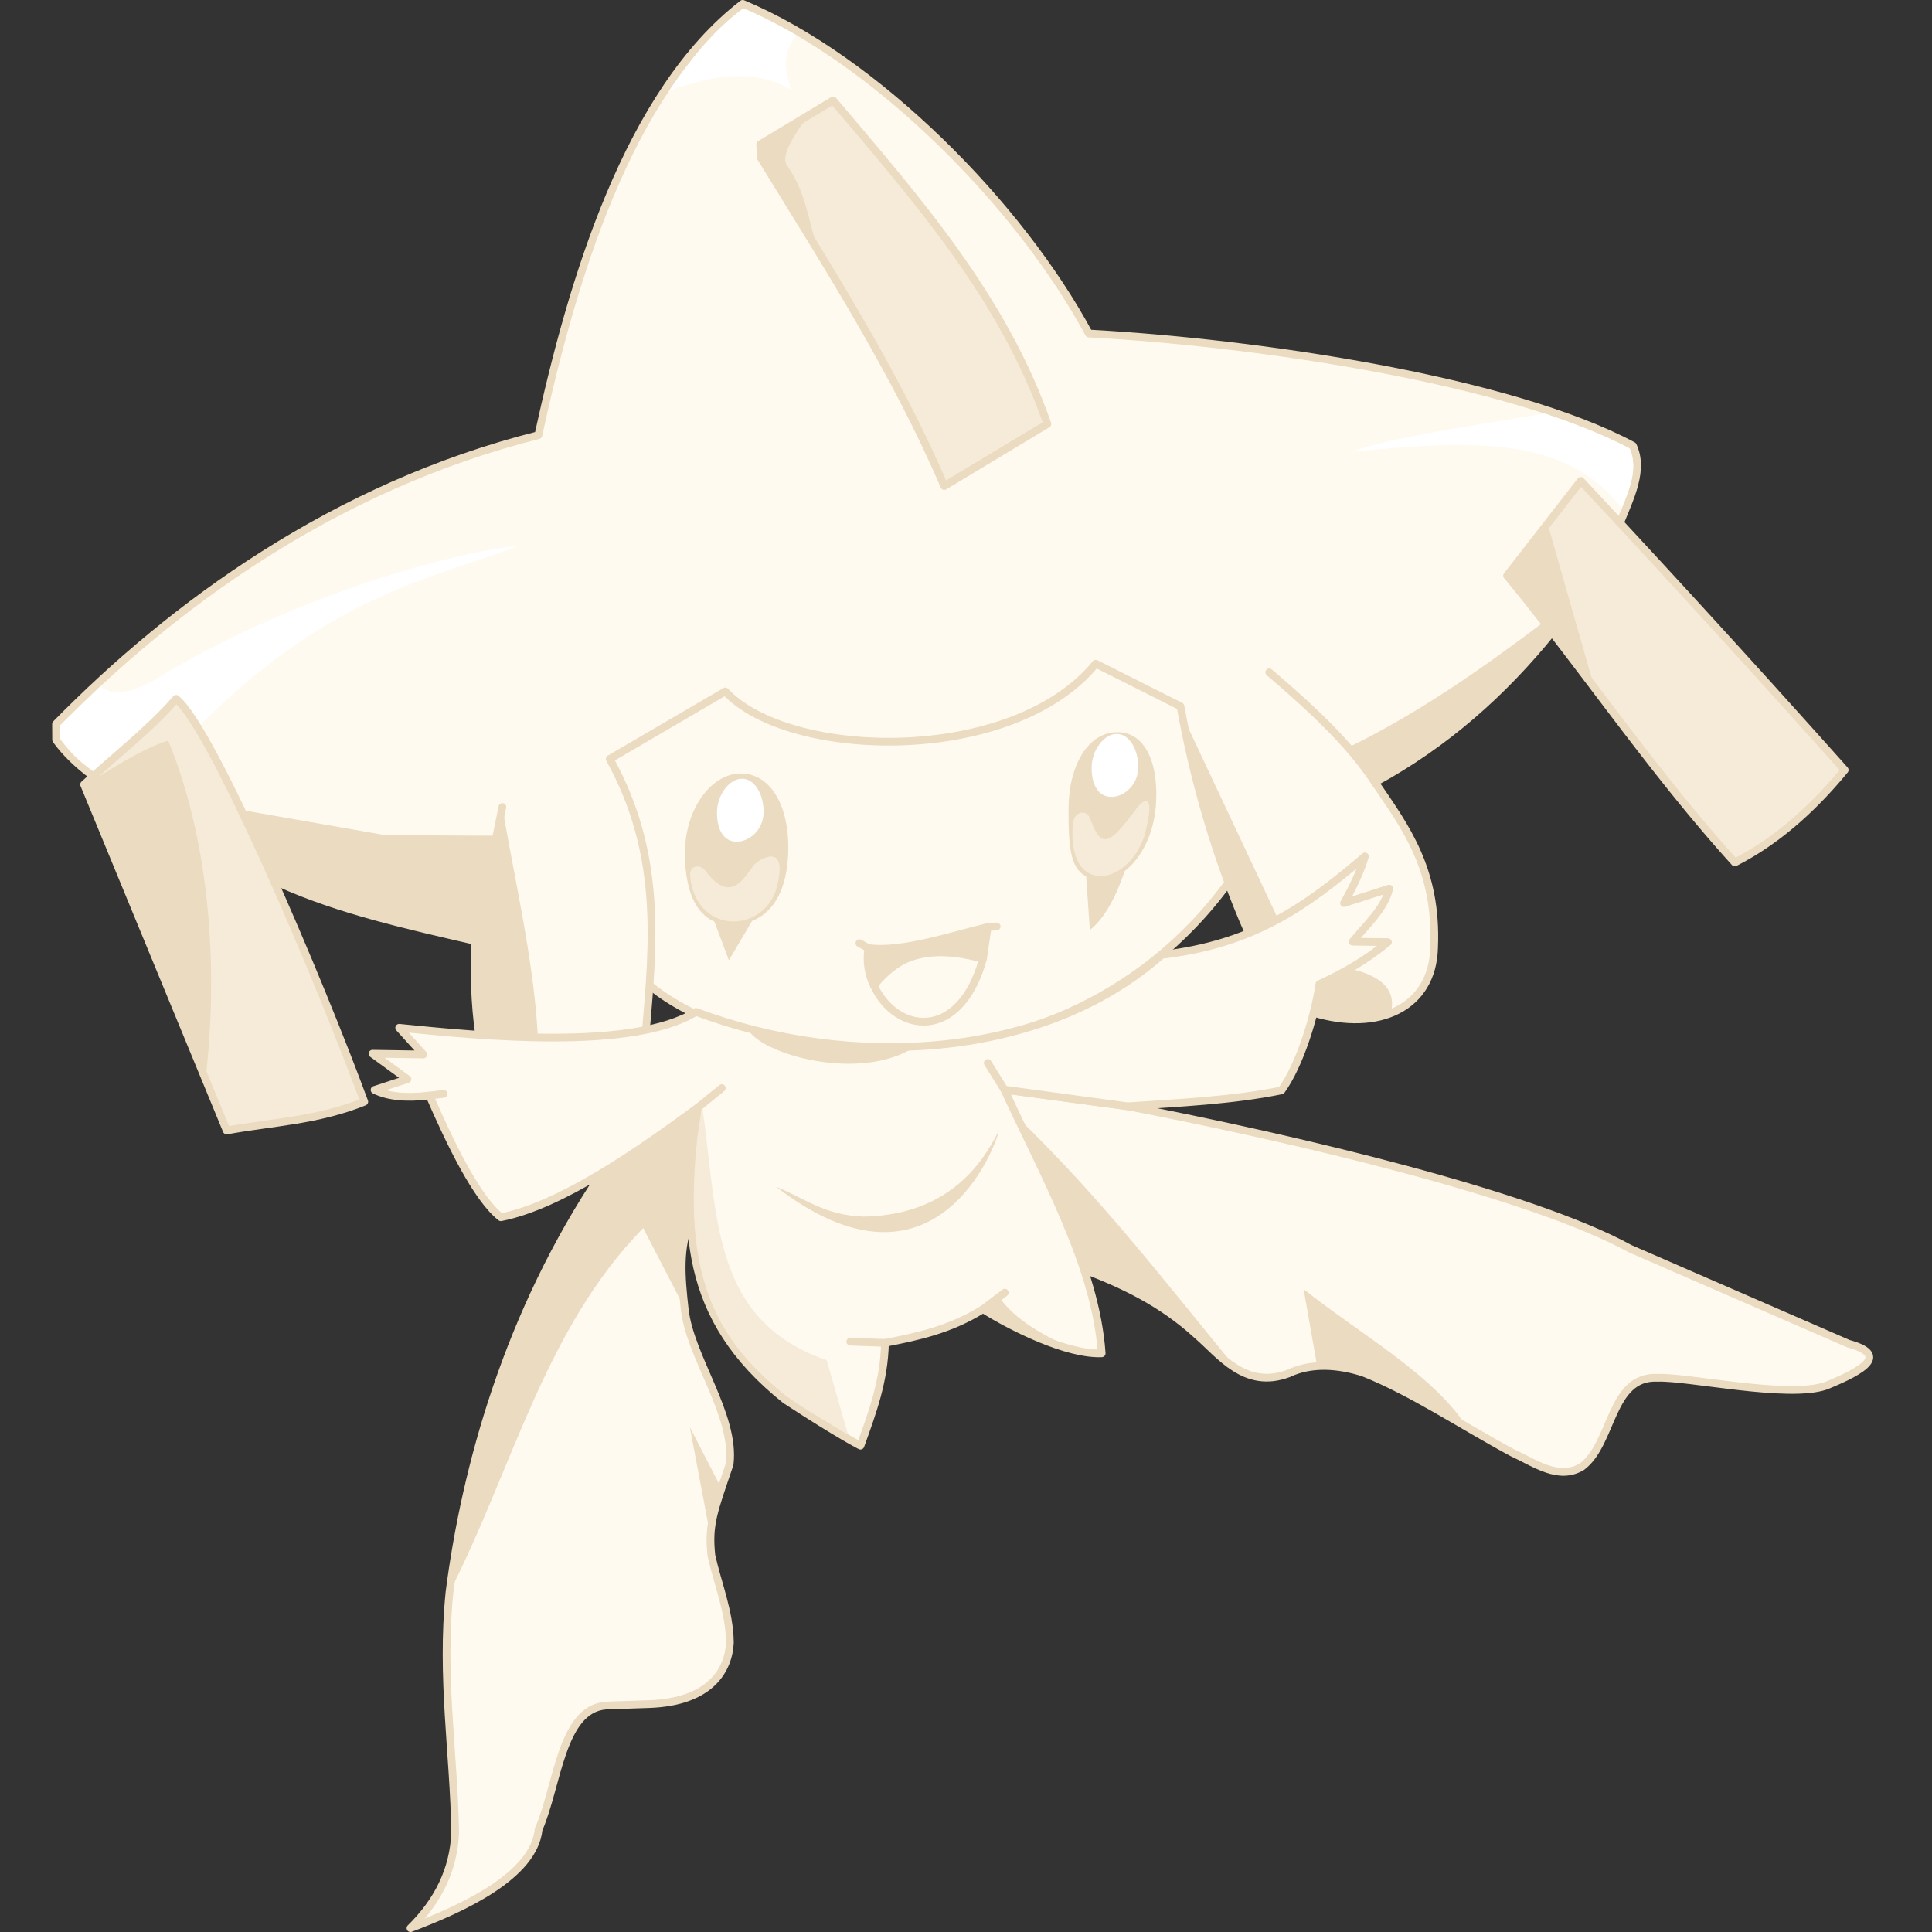<svg xmlns="http://www.w3.org/2000/svg" width="250" height="250" viewBox="0 0 250 250">
  <rect x="0" y="0" width="250" height="250" fill="#333333" stroke="none"/>
  <g stroke-linecap="round" stroke-linejoin="round">
    <path fill="#fffaf0" stroke="#ebdbc0" d="M77.927 151.757c-12.181 18.087-17.684 38.1-19.76 54.26-1.117 11.047.57 20.89.732 31.098-.183 4.817-2.233 8.898-5.781 12.387 6.732-2.54 15.969-6.754 16.578-12.786 2.466-5.637 2.897-15.524 8.672-16.014 1.919-.076 0 0 5.623-.193 7.994-.274 10.309-4.477 10.457-7.98-.052-3.967-1.555-7.498-2.392-11.23-.44-4.051.303-5.756 2.358-11.827.767-6.396-5.136-13.854-5.814-20.067-.444-4.027-.844-8.043.791-11.55l6.452-20.543z" />
    <path fill="#ebdbc0" d="M58.168 206.018c8.08-15.75 12.3-34.086 25.061-47.105l5.357 10.359c-.456-3.987-.768-7.949.805-11.418l6.385-20.328-17.849 14.231c-12.266 18.145-17.328 37.226-19.76 54.26z" />
    <path fill="#fffaf0" stroke="#ebdbc0" d="M145.944 143.159c21.839 4.227 52.09 11.357 64.951 18.403l28.285 12.31c5.182 1.41 2.221 3.358-2.913 5.45-4.894 1.702-17.876-1.2-21.801-1.033-6.133-.286-5.742 8.5-9.772 11.502-3.03 1.813-6.093-.484-9.022-1.823-6.49-3.485-12.882-7.797-19.215-10.335-3.307-1.077-6.832-1.299-9.728.092-5.658 2.115-8.881-2.444-11.84-4.98-4.607-4.214-9.578-6.537-14.623-8.47l-10.304-23.28zM80.487 123.53c8.662 14.296 55.42 22.384 78.471-9.332l.066-34.577-85.137 8.833z" />
    <path fill="#fffaf0" stroke="#ebdbc0" d="M83.591 133.266c.965-11.445 2.037-22.88-4.692-35.058l14.95-8.738c8.345 8.912 37.216 9.535 47.942-3.588l10.964 5.515c1.712 9.599 4.721 20.052 8.833 29.353l8.387 10.297c8.352 2.54 15.414-.625 15.595-8.435.42-10.072-3.637-15.49-7.658-21.378 9.148-4.979 16.612-11.641 22.928-19.452l8.763-14.072c1.37-3.377 3.143-6.92 1.691-10.031-15.898-8.502-48.612-13.341-70.4-14.522C131.929 26.495 113.332 7.705 96.109.498c-14.867 11.445-22.1 35.835-26.446 55.815-26.436 6.656-47.292 21.988-62.412 37.38l.012 2.043c1.28 1.766 2.876 3.236 4.625 4.565l24.22 13.954c7.927 3.57 16.683 5.483 25.382 7.508-.168 3.992-.072 8.028.51 12.146l9.068 5.17z" />
    <path fill="#ebdbc0" d="m93.354 192.597-4.09-7.917 2.572 13.59c.271-2.065.812-3.857 1.518-5.673z" />
    <path fill="#f5ebd8" stroke="#ebdbc0" d="M107.81 12.996c10.775 12.741 22 25.438 27.721 41.864l-13.343 8.034C115.91 48.22 107.027 34.37 98.46 20.42l-.094-1.739z" />
    <path fill="#fff" d="M86.595 11.717c5.635-1.935 10.965-2.998 15.857-.04-1.118-2.806-1.1-5.163.664-7.092-2.248-1.307-4.618-2.54-6.932-3.514-4.302 3.147-7.25 7.292-9.59 10.646zm113.293 41.799c-9.224 1.561-19.377 2.968-25.09 4.947 14.002-1.307 27.716-2.596 35.048 7.357.94-2.457 2.226-5.124.985-7.806-3.348-1.767-7.266-3.254-10.943-4.498zM12.972 88.82c1.436 1.171 3.643.965 6.645-.62 17.471-10.8 38.725-16.783 47.495-17.562-11.093 4.197-24.313 6.32-41.064 23.04L12.026 99.78c-1.94-1.352-3.057-2.559-4.277-4.224l.007-1.68z" />
    <path fill="#e8a1e2" stroke="#ebdbc0" d="m65.007 104.429-3.517 17.334" />
    <path fill="none" stroke="#ebdbc0" d="M164.24 86.997c5.282 4.512 10.306 9.107 13.672 14.237" />
    <path fill="#ebdbc0" d="M65.007 104.429c1.652 9.869 4.063 19.749 4.593 29.819a159.12 159.12 0 0 1-7.6-.34c-.709-5.004-.636-7.37-.51-12.145.923-4.994 2.516-12.458 3.517-17.334z" />
    <path fill="#ebdbc0" d="m31.373 104.836 18.454 3.229 14.41.08-2.849 13.46c-9.406-2.16-18.674-4.246-26.072-7.806-1.312-2.916-2.545-5.961-3.943-8.963z" />
    <path fill="#f5ebd8" stroke="#ebdbc0" d="M10.88 101.516c3.997-3.684 8.471-7.128 11.911-11.089 4.79 3.897 18.77 36.966 24.347 52.134-5.971 2.428-11.877 2.645-17.808 3.721z" />
    <path fill="#ebdbc0" d="M11.027 101.542c3.517-2.074 6.925-4.462 10.73-5.712 6.094 14.81 6.22 32.203 4.863 43.567zm141.922-9.082 12.39 26.359c-1.194.645-2.48 1.418-3.751 1.931-3.871-8.953-6.913-18.725-8.64-28.29zm21.871 32.926c4.358.98 5.873 3.05 5.136 5.721-2.207.913-6.283 1.107-9.822-.146l-1.415-5.945zm-.366-28.658c9.05-4.42 17.311-10.197 25.231-16.182l1.155 1.236c-6.592 8.18-14.598 15-22.928 19.452-.98-1.447-2.215-3.038-3.458-4.506z" />
    <path fill="#f5ebd8" stroke="#ebdbc0" d="m195.015 74.486 9.535-12.259a2214.36 2214.36 0 0 1 34.153 37.41c-4.263 5.178-8.954 9.286-14.22 11.96-10.781-11.89-19.884-25.49-29.468-37.11z" />
    <path fill="#ebdbc0" d="m206.208 88.618-5.914-20.72-5.107 6.578zm-101.75-73.454c-1.406 1.868-3.49 4.898-2.664 6.158 2.573 3.705 2.755 7.123 3.948 10.662l-7.152-11.6-.094-1.63Zm65.963 161.507-1.734-9.851c7.278 5.782 16.575 10.943 20.973 17.61-5.583-2.947-13.339-8.376-19.239-7.759zm-38.781-32.105c10.85 10.474 19.226 21.43 28.1 32.223-1.913-1.176-5.255-5.007-8.448-7.112-3.201-2.11-6.774-3.824-11.026-5.402-2.083-6.473-5.555-13.178-8.627-19.709z" />
    <path fill="none" stroke="#ebdbc0" d="m54.198 140.119-1.479-.482" />
    <path fill="#fffaf0" stroke="#ebdbc0" d="M90.062 130.933c-8.238 5.083-27.973 3.114-38.406 2.06l3.123 3.455-6.578-.1 4.518 3.29-4.252 1.395c1.634.81 3.925 1.115 7.11.73 2.66 6.116 6.11 13.309 9.235 15.748 7.753-1.527 17.742-8.494 25.516-14.22-2.072 15.335-2.02 27.235 11.316 37.855 7.05 4.61 9.698 5.923 9.698 5.923 1.561-4.321 3.07-8.4 3.172-13.295 4.21-.82 8.421-1.708 12.692-4.369 3.908 2.454 10.932 5.9 15.349 5.715-.76-11.236-7.454-22.943-12.593-34.126l15.982 2.165c6.7-.472 13.466-.755 19.867-2.06 2.359-3.268 4.307-9.543 4.917-13.754 3.333-1.533 6.163-3.207 8.869-5.43l-4.564-.061c1.586-1.98 4.119-4.202 4.732-6.868l-5.85 1.873c1.096-1.962 2.078-3.954 2.708-6.04-7.815 6.682-14.576 11.373-26.294 12.738-15.15 13.434-40.023 14.978-60.267 7.376z" />
    <path fill="none" stroke="#ebdbc0" d="m130.01 167.27-2.804 2.135m-69.802-27.857-1.828.216m54.454 31.844 4.484.166m13.3-36.233 2.148 3.453" />
    <path fill="#ebdbc0" d="M96.714 133.059c1.464 3.293 14.578 7.112 21.743 2.353-12.193.292-12.387-.512-21.743-2.353zm3.72 20.516c20.618 15.893 28.48-5.362 28.825-7.272-1.358 2.52-5.296 10.881-17.408 11.125-5.145-.122-7.778-2.424-11.417-3.853z" />
    <path fill="#f5ebd8" d="m109.735 185.625-2.763-9.617c-15.07-5.177-14.04-18.93-16.114-32.828l-.607 3.87c-1.975 17.945 2.183 26.152 11.427 33.557 2.445 1.696 2.905 1.976 8.057 5.018z" />
    <path fill="none" stroke="#ebdbc0" d="m93.401 140.8-3.073 2.492" />
    <path fill="#ebdbc0" d="M129.279 167.828c2.199 3.145 5.915 4.99 9.627 6.838-4.234-1.37-8.292-2.943-11.7-5.26zm20.291-63.595c-.45 5.789-4 9.622-6.9 9.55-4.168.1-4.407-3.356-4.407-9.013s2.486-10.028 6.327-10.028c3.84 0 5.37 4.478 4.98 9.491zm-47.566 5.627c-.073 6.304-2.779 9.692-7.252 9.808-4.169.1-6.123-3.615-6.123-9.272s3.38-10.31 7.22-10.31 6.22 4.117 6.155 9.773z" />
    <path fill="#fff" d="M98.813 105.063c0 2.296-1.842 3.853-3.477 3.853-1.635 0-2.56-1.463-2.56-3.76 0-2.296 1.606-4.392 3.241-4.392s2.796 2.002 2.796 4.299zm48.48-5.797c0 2.297-1.842 3.853-3.477 3.853-1.635 0-2.56-1.462-2.56-3.759 0-2.296 1.606-4.393 3.241-4.393s2.796 2.003 2.796 4.3z" />
    <path fill="#f5ebd8" d="M89.297 113.265c.587 7.464 9.11 7.755 11.137 1.876 1.841-6.65-2.458-3.741-2.843-3.265-1.443 1.913-3.043 4.985-6.178.986-.717-1.138-2.165-.947-2.116.403zm49.543-6.757c-.893 9.32 6.902 8.366 9.21 1.782 1.772-6.486-.366-4.669-1.174-3.406-3.252 4.262-4.335 5.173-5.779 1.104-.493-1.326-2.082-1.017-2.256.52z" />
    <path fill="#ebdbc0" d="m92.425 119.208 1.894 5.05 3.04-5.15c-1.626.531-3.264.758-4.934.1zm48.12-5.834.482 6.977c1.708-1.361 3.254-3.887 4.52-7.684-1.57.795-3.213 1.403-5.002.707z" />
    <path fill="#fffaf0" stroke="#ebdbc0" d="M113.075 127.506c2.855 6.225 11.132 7.372 14.119-3.423-6.382-2.382-10.8-.636-14.119 3.423z" />
    <path fill="#ebdbc0" stroke="#ebdbc0" d="M112.355 122.677c4.336.616 11.127-1.7 15.451-2.717l-.612 4.123c-6.642-1.891-11.235-.573-14.119 3.423-.67-1.363-.978-2.935-.72-4.83zm-1.146-.631 1.146.63m16.612-2.79-1.16.074" />
  </g>
</svg>